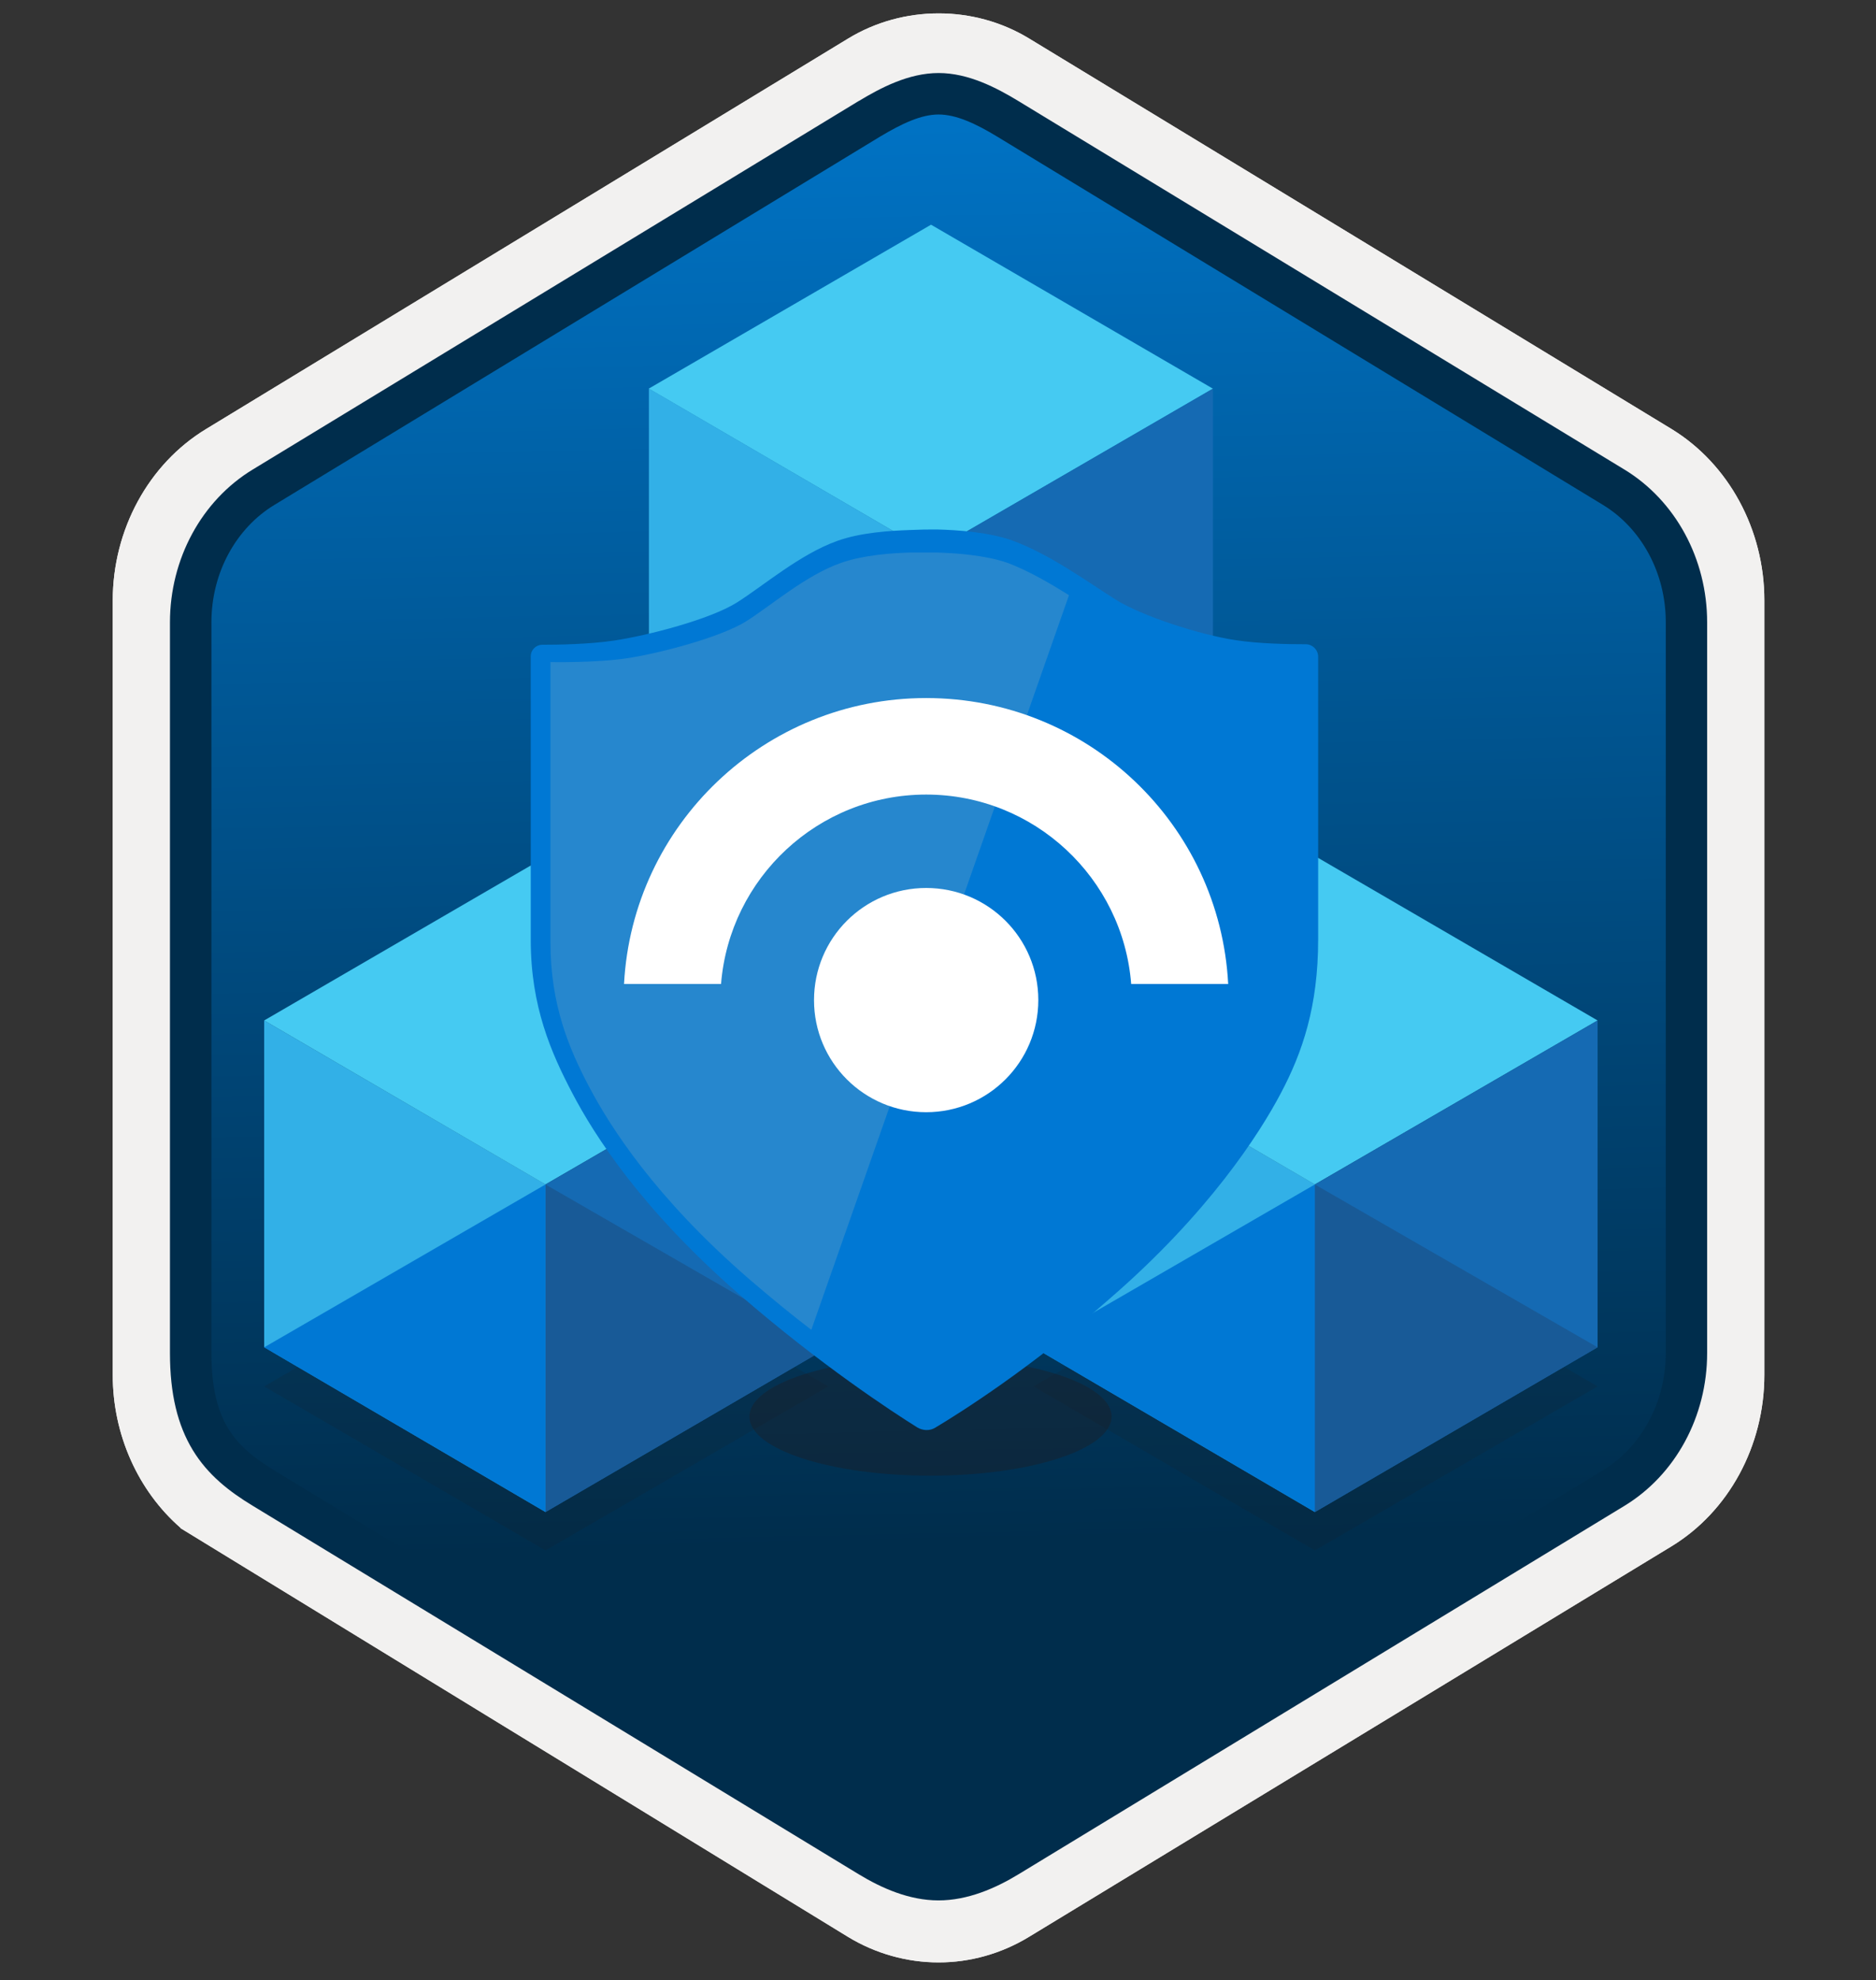 <svg width="181" height="191" viewBox="0 0 181 191" fill="none" xmlns="http://www.w3.org/2000/svg">
<rect x="0" y="0" width="181" height="191" fill="#333333" stroke="none"/>
<path d="M90.558 189.294C93.618 189.294 96.628 188.444 99.288 186.824L161.258 149.164C166.798 145.794 170.228 139.464 170.228 132.624V57.914C170.228 51.094 166.798 44.754 161.258 41.374L99.288 3.714C93.958 0.474 87.138 0.494 81.838 3.714L19.868 41.394C14.328 44.764 10.878 51.094 10.878 57.934V132.634C10.878 138.394 13.328 143.814 17.428 147.384V147.414L81.838 186.844C84.478 188.444 87.498 189.294 90.558 189.294ZM91.208 8.244C93.158 8.244 95.638 9.454 97.348 10.504L158.108 47.694C161.858 49.974 163.978 56.574 163.978 61.324L163.348 132.624C163.348 137.374 160.148 141.644 156.398 143.924L95.998 180.304C92.568 182.394 89.778 182.394 86.338 180.304L25.128 143.834C21.378 141.554 18.358 137.354 18.358 132.624V58.984C18.358 54.244 21.088 49.354 24.858 47.064L85.438 10.504C87.138 9.464 89.258 8.244 91.208 8.244Z" fill="#F2F1F0"/>
<path fill-rule="evenodd" clip-rule="evenodd" d="M98.458 11.824C96.008 10.324 93.288 9.574 90.558 9.574C87.828 9.574 85.108 10.334 82.658 11.824L26.528 46.154C21.508 49.224 18.398 54.974 18.398 61.224V129.324C18.398 135.554 21.498 141.324 26.528 144.394L82.658 178.724C85.108 180.224 87.828 180.974 90.558 180.974C93.288 180.974 96.008 180.234 98.458 178.724L154.588 144.394C159.608 141.324 162.718 135.554 162.718 129.324V61.224C162.718 54.994 159.618 49.244 154.588 46.154L98.458 11.824Z" fill="url(#paint0_linear)"/>
<path fill-rule="evenodd" clip-rule="evenodd" d="M90.558 11.044C92.238 11.044 94.128 11.914 96.188 13.164L154.658 48.704C158.308 50.924 160.718 55.194 160.718 60.024V130.504C160.718 135.324 158.308 139.604 154.658 141.824L96.198 177.364C94.238 178.554 92.318 179.304 90.568 179.304C88.818 179.304 86.898 178.554 84.938 177.364L26.458 141.834C24.448 140.604 22.998 139.404 22.018 137.794C21.038 136.194 20.398 133.974 20.398 130.514V60.034C20.398 55.204 22.808 50.934 26.458 48.714L84.918 13.174C87.008 11.924 88.868 11.044 90.558 11.044ZM98.268 180.794L156.728 145.254C161.648 142.264 164.708 136.644 164.708 130.514V60.034C164.708 53.904 161.648 48.284 156.728 45.294L98.268 9.754C96.158 8.474 93.448 7.044 90.558 7.044C87.658 7.044 84.948 8.484 82.858 9.744H82.848L24.378 45.294C19.458 48.284 16.398 53.904 16.398 60.034V130.514C16.398 134.474 17.138 137.464 18.598 139.874C20.058 142.274 22.118 143.874 24.378 145.244L82.838 180.784C85.058 182.134 87.728 183.314 90.548 183.314C93.368 183.314 96.048 182.144 98.268 180.794Z" fill="url(#paint1_linear)"/>
<path d="M90.558 189.294C93.618 189.294 96.628 188.444 99.288 186.824L161.258 149.164C166.798 145.794 170.228 139.464 170.228 132.624V57.914C170.228 51.094 166.798 44.754 161.258 41.374L99.288 3.714C93.958 0.474 87.138 0.494 81.838 3.714L19.868 41.394C14.328 44.764 10.878 51.094 10.878 57.934V132.634C10.878 138.394 13.328 143.814 17.428 147.384V147.414L81.838 186.844C84.478 188.444 87.498 189.294 90.558 189.294ZM91.208 8.244C93.158 8.244 95.638 9.454 97.348 10.504L158.108 47.694C161.858 49.974 163.978 56.574 163.978 61.324L163.348 132.624C163.348 137.374 160.148 141.644 156.398 143.924L95.998 180.304C92.568 182.394 89.778 182.394 86.338 180.304L25.128 143.834C21.378 141.554 18.358 137.354 18.358 132.624V58.984C18.358 54.244 21.088 49.354 24.858 47.064L85.438 10.504C87.138 9.464 89.258 8.244 91.208 8.244Z" fill="#F2F1F0"/>
<path fill-rule="evenodd" clip-rule="evenodd" d="M98.458 11.824C96.008 10.324 93.288 9.574 90.558 9.574C87.828 9.574 85.108 10.334 82.658 11.824L26.528 46.154C21.508 49.224 18.398 54.974 18.398 61.224V129.324C18.398 135.554 21.498 141.324 26.528 144.394L82.658 178.724C85.108 180.224 87.828 180.974 90.558 180.974C93.288 180.974 96.008 180.234 98.458 178.724L154.588 144.394C159.608 141.324 162.718 135.554 162.718 129.324V61.224C162.718 54.994 159.618 49.244 154.588 46.154L98.458 11.824Z" fill="url(#paint2_linear)"/>
<path fill-rule="evenodd" clip-rule="evenodd" d="M90.558 11.044C92.238 11.044 94.128 11.914 96.188 13.164L154.658 48.704C158.308 50.924 160.718 55.194 160.718 60.024V130.504C160.718 135.324 158.308 139.604 154.658 141.824L96.198 177.364C94.238 178.554 92.318 179.304 90.568 179.304C88.818 179.304 86.898 178.554 84.938 177.364L26.458 141.834C24.448 140.604 22.998 139.404 22.018 137.794C21.038 136.194 20.398 133.974 20.398 130.514V60.034C20.398 55.204 22.808 50.934 26.458 48.714L84.918 13.174C87.008 11.924 88.868 11.044 90.558 11.044ZM98.268 180.794L156.728 145.254C161.648 142.264 164.708 136.644 164.708 130.514V60.034C164.708 53.904 161.648 48.284 156.728 45.294L98.268 9.754C96.158 8.474 93.448 7.044 90.558 7.044C87.658 7.044 84.948 8.484 82.858 9.744H82.848L24.378 45.294C19.458 48.284 16.398 53.904 16.398 60.034V130.514C16.398 134.474 17.138 137.464 18.598 139.874C20.058 142.274 22.118 143.874 24.378 145.244L82.838 180.784C85.058 182.134 87.728 183.314 90.548 183.314C93.368 183.314 96.048 182.144 98.268 180.794Z" fill="#002D4C"/>
<path opacity="0.15" d="M89.828 56.974L117.028 72.794L89.748 88.604L62.598 72.784L89.828 56.974Z" fill="#1F1D20"/>
<path d="M89.748 53.304V84.904L62.608 69.004V37.484L89.748 53.304Z" fill="#32B0E7"/>
<path d="M89.828 21.674L117.028 37.494L89.748 53.304L62.598 37.484L89.828 21.674Z" fill="#45CAF2"/>
<path d="M117.028 37.484V69.004L89.748 84.904V53.304L117.028 37.484Z" fill="#156AB3"/>
<path d="M89.748 84.904V53.304L117.028 69.014L89.748 84.904Z" fill="#185A97"/>
<path d="M89.748 84.904V53.304L62.598 69.014L89.748 84.904Z" fill="#0078D4"/>
<path opacity="0.15" d="M126.938 117.914L154.138 133.734L126.858 149.554L99.718 133.734L126.938 117.914Z" fill="#1F1D20"/>
<path d="M126.858 114.244V145.844L99.718 129.944V98.434L126.858 114.244Z" fill="#32B0E7"/>
<path d="M126.938 82.614L154.138 98.434L126.858 114.254L99.718 98.434L126.938 82.614Z" fill="#45CAF2"/>
<path d="M154.138 98.434V129.954L126.858 145.854V114.254L154.138 98.434Z" fill="#156AB3"/>
<path d="M126.858 145.854V114.254L154.138 129.964L126.858 145.854Z" fill="#185A97"/>
<path d="M126.858 145.854V114.254L99.718 129.964L126.858 145.854Z" fill="#0078D4"/>
<path opacity="0.15" d="M52.708 117.914L79.908 133.734L52.628 149.554L25.488 133.734L52.708 117.914Z" fill="#1F1D20"/>
<path d="M52.628 114.244V145.844L25.488 129.944V98.434L52.628 114.244Z" fill="#32B0E7"/>
<path d="M52.708 82.614L79.908 98.434L52.628 114.254L25.488 98.434L52.708 82.614Z" fill="#45CAF2"/>
<path d="M79.908 98.434V129.954L52.628 145.854V114.254L79.908 98.434Z" fill="#156AB3"/>
<path d="M52.628 145.854V114.254L79.908 129.964L52.628 145.854Z" fill="#185A97"/>
<path d="M52.628 145.854V114.254L25.488 129.964L52.628 145.854Z" fill="#0078D4"/>
<path opacity="0.4" d="M89.778 142.344C99.428 142.344 107.248 139.794 107.248 136.644C107.248 133.494 99.428 130.944 89.778 130.944C80.128 130.944 72.308 133.494 72.308 136.644C72.298 139.794 80.118 142.344 89.778 142.344Z" fill="#1F1D21"/>
<path d="M90.268 137.694C89.718 138.054 89.008 137.994 88.508 137.694C86.088 136.184 79.088 131.604 71.388 124.914C61.828 116.604 57.298 109.414 55.238 105.484C53.178 101.564 51.208 97.084 51.208 90.694V63.304C51.208 62.694 51.708 62.194 52.318 62.194C53.878 62.194 56.848 62.144 59.208 61.794C62.578 61.294 68.518 59.734 71.088 58.124C73.648 56.514 77.128 53.494 80.758 52.184C82.978 51.374 85.898 51.184 87.848 51.124C89.108 51.074 89.258 51.074 90.408 51.074C92.378 51.124 95.388 51.324 97.658 52.134C101.278 53.444 105.058 56.214 107.618 57.824C110.178 59.434 115.818 61.244 119.188 61.744C121.498 62.104 124.368 62.144 125.978 62.144C126.638 62.144 127.178 62.694 127.178 63.344V90.624C127.178 97.064 125.668 101.494 123.598 105.414C121.538 109.334 116.598 117.034 107.038 125.294C99.428 132.004 92.638 136.274 90.268 137.694Z" fill="#0078D4"/>
<path d="M97.208 54.294C95.038 53.544 92.178 53.344 90.318 53.294C89.208 53.294 89.058 53.294 87.898 53.294C86.038 53.344 83.268 53.544 81.148 54.294C77.728 55.494 74.398 58.414 71.988 59.934C69.568 61.444 63.888 62.954 60.708 63.464C57.538 63.964 53.108 63.864 53.108 63.864C53.108 63.864 53.108 84.804 53.108 90.884C53.108 96.964 54.918 101.204 56.888 104.924C58.858 108.644 63.178 115.494 72.238 123.344C74.348 125.154 76.358 126.814 78.278 128.274L103.138 57.414C101.288 56.254 99.228 55.054 97.208 54.294Z" fill="#2687CE"/>
<path d="M89.358 107.284C95.338 107.284 100.178 102.444 100.178 96.464C100.178 90.484 95.338 85.654 89.358 85.654C83.378 85.654 78.538 90.494 78.538 96.474C78.538 102.454 83.388 107.284 89.358 107.284Z" fill="white"/>
<path d="M89.358 76.644C99.778 76.644 108.338 84.704 109.138 94.914H118.498C117.688 79.514 104.958 67.334 89.358 67.334C73.758 67.334 61.018 79.564 60.208 94.914H69.568C70.388 84.694 78.938 76.644 89.358 76.644Z" fill="white"/>
<defs>
<linearGradient id="paint0_linear" x1="90.558" y1="9.574" x2="90.558" y2="180.974" gradientUnits="userSpaceOnUse">
<stop stop-color="#00ABDE"/>
<stop offset="1" stop-color="#007ED8"/>
</linearGradient>
<linearGradient id="paint1_linear" x1="36.677" y1="4.365" x2="203.354" y2="286.696" gradientUnits="userSpaceOnUse">
<stop stop-color="#007ED8"/>
<stop offset="0.707" stop-color="#002D4C"/>
</linearGradient>
<linearGradient id="paint2_linear" x1="88.153" y1="-11.879" x2="93.255" y2="215.46" gradientUnits="userSpaceOnUse">
<stop stop-color="#007ED8"/>
<stop offset="0.707" stop-color="#002D4C"/>
</linearGradient>
</defs>
</svg>
